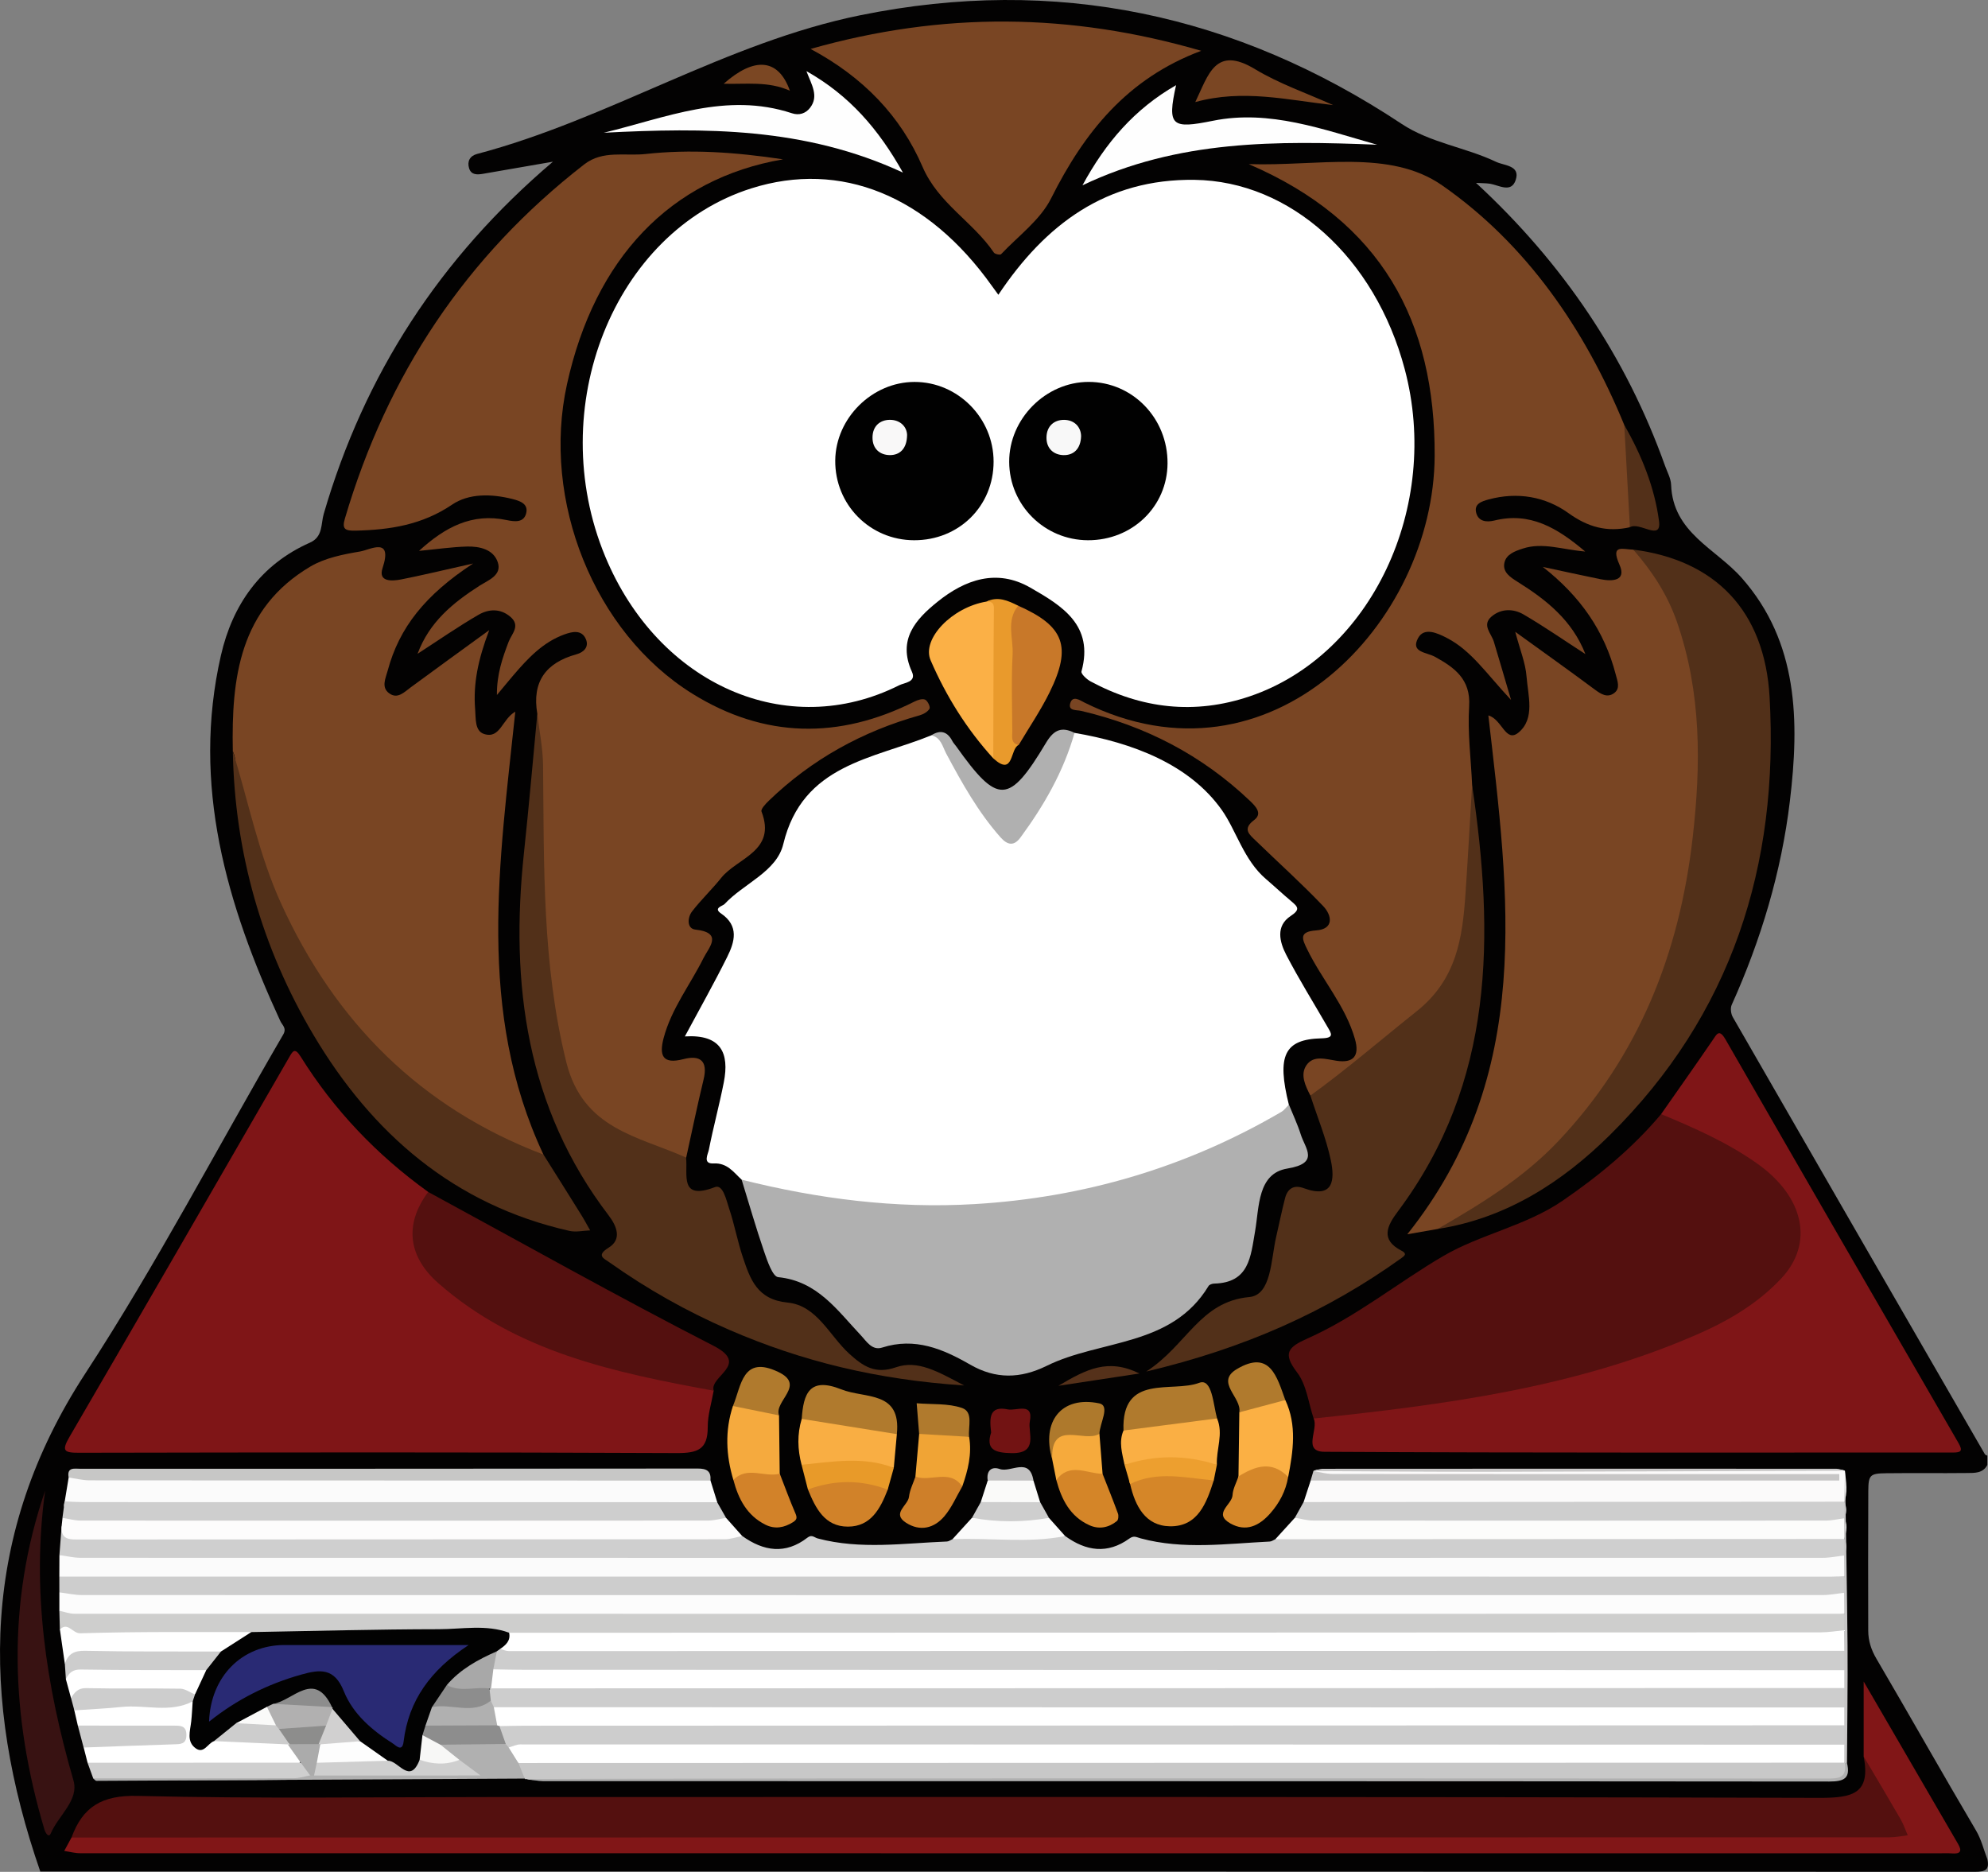 <?xml version="1.0" encoding="utf-8"?>
<!-- Generator: Adobe Illustrator 23.1.0, SVG Export Plug-In . SVG Version: 6.00 Build 0)  -->
<svg version="1.1" id="Layer_1" xmlns="http://www.w3.org/2000/svg" xmlns:xlink="http://www.w3.org/1999/xlink" x="0px" y="0px"
	 viewBox="0 0 638.64 601.29" style="enable-background:new 0 0 638.64 601.29;" xml:space="preserve">
<rect x="0" y="0" width="638.64" height="601.29" fill="#808080" stroke="none"/>
<style type="text/css">
	.st0{fill:#030202;}
	.st1{fill:#FFFFFF;}
	.st2{fill:#794523;}
	.st3{fill:#7F1517;}
	.st4{fill:#54100F;}
	.st5{fill:#B0B0B0;}
	.st6{fill:#523019;}
	.st7{fill:#811617;}
	.st8{fill:#FBFBFB;}
	.st9{fill:#FCFCFC;}
	.st10{fill:#CDCDCD;}
	.st11{fill:#CECECD;}
	.st12{fill:#CFCFCF;}
	.st13{fill:#C8C8C8;}
	.st14{fill:#FBFAFA;}
	.st15{fill:#FDFCFC;}
	.st16{fill:#CECECE;}
	.st17{fill:#FCFCFB;}
	.st18{fill:#381212;}
	.st19{fill:#C7C7C6;}
	.st20{fill:#FEFEFE;}
	.st21{fill:#FBB046;}
	.st22{fill:#C87829;}
	.st23{fill:#F9AE43;}
	.st24{fill:#C7C6C6;}
	.st25{fill:#FAAF44;}
	.st26{fill:#B07A2D;}
	.st27{fill:#FBB044;}
	.st28{fill:#F5AA3E;}
	.st29{fill:#D58628;}
	.st30{fill:#E99A2C;}
	.st31{fill:#7A4623;}
	.st32{fill:#D58729;}
	.st33{fill:#D18229;}
	.st34{fill:#D48528;}
	.st35{fill:#D28229;}
	.st36{fill:#CE7F29;}
	.st37{fill:#F0A435;}
	.st38{fill:#533019;}
	.st39{fill:#E89A29;}
	.st40{fill:#F6AA3C;}
	.st41{fill:#ED9F2F;}
	.st42{fill:#721313;}
	.st43{fill:#AE792C;}
	.st44{fill:#FAFAF9;}
	.st45{fill:#7B4723;}
	.st46{fill:#55311A;}
	.st47{fill:#C3C2C2;}
	.st48{fill:#010101;}
	.st49{fill:#020202;}
	.st50{fill:#ABABAB;}
	.st51{fill:#8D8D8D;}
	.st52{fill:#F7F7F6;}
	.st53{fill:#F8F8F8;}
	.st54{fill:#F9F8F8;}
	.st55{fill:#292A74;}
	.st56{fill:#B1B0B0;}
	.st57{fill:#FDFDFD;}
	.st58{fill:#A8A8A8;}
	.st59{fill:#D1D0D0;}
	.st60{fill:#8D8D8C;}
</style>
<g>
	<path class="st0" d="M12.94,601.19C-6.27,545.72-6.14,492.62,27.38,441.24c22.94-35.17,42.45-72.57,63.6-108.91
		c1.21-2.08-0.31-3.01-0.92-4.32c-17.25-37.4-28.59-75.88-19.09-117.47c3.7-16.2,12.72-29.2,28.6-36.23
		c4.24-1.88,3.48-5.98,4.43-9.23c13.01-44.67,37.17-82.16,73.63-113.14c-8.32,1.44-15.35,2.67-22.39,3.88
		c-1.87,0.32-3.87,0.47-4.55-1.79c-0.66-2.19,0.25-3.96,2.56-4.57c42.37-11.18,79.92-35.78,123.11-44.56
		c62.77-12.77,120.68-0.38,173.89,34.88c9.29,6.16,20.51,7.51,30.37,12.21c2.64,1.26,7.83,1.11,6.31,5.79
		c-1.44,4.44-5.49,1.61-8.5,1.21c-1.06-0.14-2.14-0.13-4.26-0.24c28.02,25.9,48.22,55.88,60.74,90.92c0.71,2,1.85,4,1.93,6.04
		c0.56,15.45,14.32,20.46,22.7,29.95c18.21,20.63,18.54,46.05,15.46,71.66c-2.73,22.78-9.27,44.55-18.69,65.47
		c-0.48,1.06-0.26,2.88,0.35,3.94c26.94,46.83,53.95,93.62,80.98,140.41c0.13,0.23,0.52,0.31,0.79,0.46c0,1,0,1.99,0,2.99
		c-1.44,2.73-4.07,2.56-6.54,2.59c-8.65,0.1-17.29-0.04-25.94,0.07c-5.21,0.06-5.73,0.54-5.76,5.75
		c-0.08,14.95-0.05,29.91-0.02,44.86c0.01,3.26,0.98,6.17,2.62,8.96c10.76,18.35,21.19,36.89,32.01,55.2
		c1.73,2.93,2.44,6.12,3.63,9.18c0.75,3.41-0.58,4.08-3.99,4.08C427.27,601.18,220.11,601.19,12.94,601.19z"/>
	<path class="st1" d="M320.72,94.69c15.1-22.62,34.66-37.31,63.03-36.92c30.74,0.42,57.97,24.94,67.51,60.8
		c11.76,44.18-10.78,91.87-49.72,105.09c-17.74,6.02-34.82,4.02-51.19-4.77c-1.25-0.67-3.14-2.44-2.93-3.2
		c4.09-14.89-6.32-21.12-16.44-26.93c-10.78-6.19-20.96-2.58-29.8,4.54c-6.97,5.61-12.95,12.13-8.22,22.51
		c1.51,3.32-2.44,3.48-4.09,4.31c-35.96,18.08-77.34-0.11-94.46-41.4c-19.75-47.65,2.74-104.23,46.98-118.22
		c28.65-9.05,56.59,2.29,77.28,31.38C319.31,92.77,319.98,93.67,320.72,94.69z"/>
	<path class="st1" d="M238.25,378.95c-2.6-2.41-4.62-5.45-9.03-5.22c-3.59,0.19-1.77-3.01-1.5-4.39c1.42-7.25,3.38-14.41,4.8-21.66
		c1.84-9.37-0.84-15.48-12.51-14.75c4.72-8.79,9.38-17.05,13.6-25.53c2.42-4.86,3.89-9.97-1.98-13.97c-2.6-1.77,0.55-2.39,1.13-3.02
		c6.16-6.64,16.74-10.37,18.87-19.26c6.18-25.69,28.81-27.3,47.53-34.93c3.44-1.07,4.32,1.82,5.38,3.82
		c3.03,5.7,6.08,11.37,9.57,16.8c1.61,2.51,3.28,4.97,5.1,7.32c4.8,6.18,6.61,6.13,10.82-0.4c4.86-7.52,8.7-15.59,12.43-23.71
		c0.76-1.64,1.15-3.47,2.72-4.63c18.58,3.15,36.96,10.07,47.37,24.84c4.58,6.5,7.01,16,14.1,22.08c2.77,2.37,5.43,4.87,8.23,7.21
		c2.11,1.77,2.86,2.64-0.25,4.69c-4.89,3.22-3.57,8.34-1.42,12.5c4.09,7.87,8.81,15.42,13.24,23.11c1.23,2.13,2.36,3.59-1.91,3.69
		c-11.97,0.28-14.42,5.56-10.5,21.3c0.11,3.61-2.9,4.6-5.25,5.9C386.1,373.28,362,382,336.32,385.93
		c-30.5,4.67-60.83,3.77-90.85-3.81C242.87,381.45,240.37,380.67,238.25,378.95z"/>
	<path class="st2" d="M172.61,229.28c-1.77-10.27,2.73-16.39,12.55-19.09c2.34-0.64,4.08-2.31,3.09-4.78
		c-1.35-3.37-4.66-2.43-6.92-1.62c-6.93,2.49-11.83,7.76-16.49,13.22c-1.57,1.84-3.1,3.71-5.21,6.25
		c-0.05-6.68,1.78-11.9,3.78-17.14c0.96-2.51,3.94-5.13,0.51-8.02c-3.26-2.75-7.02-2.46-10.22-0.6c-6.56,3.8-12.79,8.14-19.56,12.52
		c3.76-10.17,11.35-16.38,19.9-21.86c2.77-1.77,7.26-3.34,5.88-7.52c-1.37-4.17-5.86-5.19-9.97-5.07
		c-4.88,0.14-9.75,0.86-15.34,1.39c8.31-7.6,17-12.25,28.14-9.9c2.69,0.57,5.47,0.84,6.26-2.1c0.81-3.04-1.77-4.01-4.45-4.68
		c-6.71-1.67-13.91-1.84-19.32,1.82c-9.61,6.5-19.91,8.1-30.97,8.36c-3.45,0.08-4.47-0.5-3.47-3.89
		c13.57-46.08,38.83-84.25,76.9-113.78c5.97-4.63,13.12-2.59,19.72-3.32c14.31-1.58,28.61-0.62,44.14,1.71
		c-36.25,6.18-60.53,31.88-69.42,72.26c-8.22,37.32,8.69,79.76,40.26,99.38c23.11,14.36,47.12,14.76,71.4,2.53
		c1.02-0.51,2.53-1,3.4-0.6c0.81,0.38,1.73,2.33,1.4,2.91c-0.57,1-1.98,1.79-3.19,2.13c-18.39,5.17-34.62,14.11-48.39,27.39
		c-1.03,0.99-2.68,2.74-2.39,3.5c4.91,12.8-7.77,14.83-12.97,21.35c-2.97,3.72-6.47,7.01-9.36,10.78c-1.49,1.95-1.67,5.5,1.07,5.8
		c9.11,1,4.3,5.79,2.64,9.13c-4.26,8.58-10.32,16.25-12.82,25.71c-1.48,5.6-0.37,8.52,6.34,6.78c5.35-1.39,7.95,0.51,6.5,6.51
		c-2.02,8.34-3.75,16.75-5.6,25.13c-2.05,1.67-4.14,0.75-6.11-0.07c-8.29-3.44-16.29-7.49-24.17-11.77
		c-3.14-1.71-4.69-4.58-5.89-7.75c-5.85-15.49-8.94-31.58-10.35-48.03c-1.76-20.54-0.86-41.12-0.94-61.69
		C172.94,238.14,172.91,233.7,172.61,229.28z"/>
	<path class="st2" d="M420.96,351.93c-1.62-3.13-3.37-6.73-1.25-9.78c2.29-3.28,6.19-1.91,9.69-1.39c5.34,0.8,7.44-1.5,5.88-6.97
		c-3.06-10.75-10.61-19.07-15.37-28.88c-1.5-3.1-2.85-5.63,2.86-6.03c5.89-0.41,5.11-4.86,2.31-7.8
		c-6.95-7.3-14.48-14.04-21.72-21.07c-2.03-1.97-4.32-3.69-0.46-6.6c2.77-2.09,0.46-4.42-1.4-6.19
		c-15.38-14.63-33.55-24.04-54.18-28.86c-1.46-0.34-4.14,0.06-3.55-2.3c0.72-2.89,3.24-1.06,4.52-0.42
		c59.9,29.79,112.34-25.59,112.59-79.2c0.2-43.08-16.98-75.33-59.73-93.72c22.31,0.73,45.27-4.91,62.11,6.81
		c27.02,18.8,45.85,46.11,58.53,76.99c3.36,10.8,3.59,21.77,1.81,32.85c-7.3,1.63-13.41,0.01-19.71-4.52
		c-7.43-5.34-16.37-6.9-25.61-4.43c-2.42,0.65-4.88,1.49-4.02,4.45c0.76,2.62,3.26,2.97,5.8,2.34c11.39-2.8,20.09,2.25,29.18,9.96
		c-7.46-0.63-13.65-3.03-20.01-0.96c-2.6,0.84-5.41,1.85-5.96,4.66c-0.59,2.99,1.98,4.6,4.28,6.05c9.16,5.74,17.48,12.27,21.76,23.2
		c-6.9-4.46-13.23-8.86-19.86-12.73c-3.27-1.91-7.23-1.96-10.3,0.67c-3.2,2.74-0.07,5.39,0.74,8.06c1.6,5.29,3.14,10.6,5.53,18.72
		c-7.94-8.47-12.74-15.82-20.54-19.87c-3.08-1.6-7.39-3.61-9.34,0.03c-2.46,4.58,2.75,4.5,5.45,5.99
		c6.19,3.42,11.53,7.16,10.97,15.9c-0.53,8.38,0.58,16.86,0.96,25.29c1.22,19.41-0.3,38.64-3.68,57.75
		c-0.39,2.22-1.63,3.95-3.14,5.54c-12.01,12.68-24.85,24.41-39.4,34.15C424.99,350.78,423.45,352.63,420.96,351.93z"/>
	<path class="st3" d="M229.27,446.74c-0.68,3.89-1.93,7.79-1.91,11.68c0.03,7.23-3.27,8.38-9.97,8.35c-64-0.3-128-0.22-192-0.1
		c-4.75,0.01-5.71-0.55-3.09-5.06c23.61-40.53,47.05-81.17,70.49-121.79c1.2-2.08,1.86-3.51,3.78-0.43
		c10.74,17.22,24.51,31.64,40.98,43.49c0.73,2-0.53,3.53-1.32,5.11c-2.95,5.87-2.4,11.51,0.85,17.05
		c4.17,7.1,10.57,11.75,17.43,15.91c11.86,7.21,24.8,11.83,37.98,15.85c10.63,3.24,21.38,6.01,32.31,8.06
		C226.42,445.17,228.15,445.26,229.27,446.74z"/>
	<path class="st2" d="M74.79,241.26c-0.47-23.47,2.13-45.81,24.94-59.28c4.67-2.76,10.51-3.91,15.98-4.83
		c3.15-0.53,10.58-4.91,7.18,5.36c-1.48,4.48,3.05,4.19,5.98,3.62c6.28-1.23,12.5-2.74,23.11-5.11
		c-15.42,10.12-23.72,20.59-27.42,34.35c-0.68,2.54-2.17,5.4,0.45,7.33c2.7,1.99,4.85-0.37,7-1.95
		c7.83-5.77,15.72-11.47,25.15-18.33c-3.59,9.43-5.19,17.28-4.52,25.43c0.24,2.91-0.17,6.93,2.85,7.92
		c5.23,1.71,5.8-4.82,10.05-7.15c-5.07,48.31-12.54,96.29,9.04,142.27c-2.1,0.97-3.9-0.2-5.69-0.92
		c-32.77-13.2-56.81-36.1-73.71-66.78C85.99,286.5,79.93,268.64,76.14,250C75.55,247.1,76.08,244.04,74.79,241.26z"/>
	<path class="st2" d="M461.85,394.78c-2.57,0.45-5.14,0.9-9.76,1.71c40.96-51.39,32.65-109.01,26.04-166.67
		c4.46,1.22,5.52,9.02,9.76,5.44c5.3-4.48,2.98-11.82,2.51-17.93c-0.33-4.34-2.1-8.58-3.63-14.37c9.17,6.63,17.41,12.48,25.51,18.51
		c2.04,1.52,4.06,2.79,6.25,1.18c2.07-1.52,1.08-3.84,0.53-5.96c-3.65-14.08-11.43-25.17-23.43-34.58
		c6.18,1.32,12.34,2.69,18.53,3.95c3.8,0.77,8.42,0.56,6.11-4.62c-3.03-6.8,1.13-4.92,4.38-4.88c7.59,4.08,10.97,11.51,13.9,18.81
		c7.69,19.11,9.63,39.08,7.99,59.57c-1.24,15.58-2.99,31.08-7.35,46.1c-10.39,35.75-29.64,65.32-61.32,86.01
		C472.85,390.33,467.51,392.86,461.85,394.78z"/>
	<path class="st4" d="M422.01,455.67c-1.68-4.99-2.27-10.81-5.3-14.77c-4.78-6.25-2.9-8.17,3.32-10.94
		c15.64-6.95,28.97-17.9,43.57-26.46c11.96-7.02,26.59-9.69,38.45-17.84c11.64-7.99,22.46-16.92,31.59-27.78
		c1.5-0.23,2.97-0.17,4.41,0.37c12.98,4.92,25.27,10.99,34.94,21.32c9.4,10.05,9.31,22.38-0.07,32.53
		c-7.48,8.1-16.81,13.42-26.72,17.83c-28.32,12.62-58.38,18.67-88.84,23.15c-10.01,1.47-20.06,2.64-30.16,3.42
		C425.39,456.65,423.57,457.08,422.01,455.67z"/>
	<path class="st5" d="M238.25,378.95c24.57,6.17,49.48,9.35,74.84,7.84c35.17-2.09,68.09-11.81,98.54-29.62
		c0.94-0.55,1.63-1.55,2.43-2.34c1.28,3.18,2.77,6.31,3.8,9.57c1.45,4.6,6.19,9.25-4.33,10.98c-9.58,1.57-8.99,12.39-10.33,20.09
		c-1.44,8.26-1.86,16.59-13.18,16.86c-0.61,0.01-1.5,0.32-1.78,0.78c-11.89,19.64-34.68,17.1-52,25.64
		c-8.45,4.16-16.4,4.31-24.57-0.39c-8.76-5.05-17.78-8.85-28.28-5.48c-3.28,1.05-5.06-2.06-6.87-3.97
		c-7.57-8.01-13.92-17.39-26.53-18.65c-1.79-0.18-3.48-5.19-4.52-8.21C242.85,394.42,240.63,386.66,238.25,378.95z"/>
	<path class="st4" d="M22.97,590.27c3.63-9.92,9.81-13.65,21.2-13.37c38.71,0.94,77.47,0.36,116.2,0.36
		c141.42,0,282.84-0.13,424.26,0.26c10.6,0.03,16.38-1.4,14.07-13.29c2.34,0.11,3.44,1.88,4.46,3.56
		c3.37,5.54,6.66,11.12,9.71,16.84c2.51,4.71,1.31,6.75-3.94,7.33c-2.15,0.24-4.32,0.15-6.48,0.15
		c-189.66,0-379.32,0.01-568.98-0.04C29.92,592.07,26.09,593.03,22.97,590.27z"/>
	<path class="st3" d="M422.01,455.67c42.01-4.44,83.81-9.84,123.04-26.94c10.11-4.4,19.47-9.87,27.14-18.02
		c10.62-11.28,7.45-26.23-7.74-36.97c-9.55-6.76-20.12-11.4-30.82-15.85c5.49-7.85,11.02-15.67,16.43-23.58
		c1.47-2.16,2.2-3.99,4.32-0.3c24.84,43.23,49.79,86.39,74.78,129.53c1.56,2.68,0.65,3.06-1.82,3.06
		c-67.28-0.02-134.55,0.14-201.83-0.24C418.26,466.33,423.68,459.15,422.01,455.67z"/>
	<path class="st2" d="M385.89,16.32c-23.84,8.9-37.62,26.24-48.23,47.41c-3.47,6.93-10.54,12.07-16.07,17.93
		c-0.29,0.31-1.96-0.01-2.3-0.51c-6.71-9.92-17.84-15.76-22.93-27.58c-6.99-16.23-19.04-28.8-35.96-37.85
		C302.94,3.65,344.03,4.15,385.89,16.32z"/>
	<path class="st6" d="M420.96,351.93c11.79-8.52,22.79-18.05,34.14-27.08c12.91-10.27,14.74-23.67,15.71-38.07
		c0.78-11.53,1.41-23.07,2.1-34.6c7.16,48.3,7.28,95.39-23.88,137.01c-3.45,4.61-5.65,9.02,1.17,12.56
		c1.82,0.94,1.18,1.54,0.03,2.37c-23.96,17.21-50.35,28.97-82.01,36.46c13.05-8.39,17.22-22.48,33.12-23.93
		c7.13-0.65,6.94-12.07,8.6-19.22c0.97-4.17,1.81-8.37,2.88-12.52c0.8-3.09,2.8-4.41,5.99-3.24c9.64,3.56,10.03-2.74,8.71-8.98
		C426.03,365.64,423.2,358.85,420.96,351.93z"/>
	<path class="st6" d="M461.85,394.78c13.87-8.02,27.5-16.33,38.65-28.1c25.95-27.39,38.99-60.39,43.25-97.46
		c2.71-23.55,2.86-46.74-5.05-69.49c-3.05-8.77-7.99-16.28-14.02-23.18c26.44,3.38,42.23,19.73,43.8,47.37
		c3.06,54.1-12.25,102.06-51.31,140.69C501.9,379.7,483.89,391.35,461.85,394.78z"/>
	<path class="st6" d="M172.61,229.28c0.64,5.53,1.79,11.05,1.85,16.58c0.33,31.91-0.36,63.67,7.44,95.25
		c5.36,21.68,23.08,23.83,38.5,30.73c0.6,5.52-2.26,13.92,9.29,9.49c2.57-0.98,3.62,4.15,4.51,6.79c1.74,5.16,2.7,10.59,4.44,15.75
		c2.38,7.06,4.57,13.6,14.38,14.56c9.43,0.92,13.43,10.64,19.82,16.45c4.44,4.03,8.33,6.64,14.96,4.34
		c6.98-2.42,13.35,1.3,21.91,5.83c-28-1.85-52.17-7.78-75.41-17.85c-13.6-5.89-26.42-13.11-38.49-21.67
		c-1.77-1.26-4.43-2.18-0.27-4.75c4.32-2.68,2.61-6.91-0.02-10.36c-26.47-34.69-31.66-74.33-27.22-116.27
		C169.9,259.21,171.19,244.24,172.61,229.28z"/>
	<path class="st7" d="M22.97,590.27c194.71-0.01,389.43-0.03,584.14-0.07c1.92,0,3.84-0.43,5.75-0.65
		c-0.77-1.74-1.38-3.58-2.33-5.22c-3.89-6.73-7.88-13.41-11.83-20.1c0-7.55,0-15.09,0-24.08c10.57,18.2,20.43,35.19,30.32,52.17
		c1.4,2.4,0.69,3.26-1.96,3.05c-1.49-0.12-2.99-0.03-4.49-0.03c-198.94,0-397.87,0-596.81-0.03c-1.71,0-3.42-0.48-5.13-0.73
		C21.41,593.15,22.19,591.71,22.97,590.27z"/>
	<path class="st8" d="M19.06,506.45c0.01-2.3,0.02-4.6,0.03-6.89c1.97-1.21,4.17-0.97,6.31-0.97c71.62,0.01,143.25-0.15,214.87,0.1
		c18.4,0.07,36.82-0.61,55.22,0.3c4.15,0.21,8.28-0.45,12.44-0.44c30.54,0.06,61.08,0.6,91.6,0.33
		c62.15-0.56,124.29-0.01,186.43-0.31c2.14-0.01,4.33-0.37,6.39,0.62c1.13,2.55,1.01,5.1,0.06,7.67c-1.5,1.27-3.34,1.37-5.17,1.46
		c-1.83,0.1-3.65,0.06-5.48,0.06c-183.91,0-367.82,0.01-551.73-0.04C26.33,508.34,22.32,509.34,19.06,506.45z"/>
	<path class="st9" d="M19.07,517.42c0-1.97,0-3.94,0-5.91c2.3-1.36,4.85-0.95,7.31-0.95c184.86,0,369.73-0.02,554.59,0.03
		c3.79,0,7.64-0.75,11.38,0.57c1.14,2.54,1.01,5.1,0.07,7.66c-1.97,1.6-4.35,1.47-6.66,1.5c-5.32,0.08-10.63,0.03-15.95,0.03
		c-178.95,0-357.89,0-536.84,0c-2.82,0-5.65,0.09-8.47-0.12C22.31,520.06,20.15,519.77,19.07,517.42z"/>
	<path class="st10" d="M592.4,511.66c-2.29,0.25-4.58,0.72-6.88,0.72c-186.38,0.03-372.76,0.04-559.13,0
		c-2.44,0-4.88-0.57-7.32-0.87c0-1.69-0.01-3.37-0.01-5.06c189.8,0,379.61,0.01,569.41,0.01c1.33,0,2.66-0.09,3.98-0.13
		C593.31,508.11,593.39,509.89,592.4,511.66z"/>
	<path class="st11" d="M19.07,517.42c1.59,0.33,3.19,0.96,4.78,0.96c189.04,0.04,378.07,0.03,567.11,0.01c0.5,0,0.99-0.07,1.49-0.11
		c0.93,1.88,0.8,3.77,0.05,5.66c-1.29,1.87-3.3,2.09-5.3,2.26c-2.32,0.19-4.65,0.12-6.98,0.12c-134.8,0-269.59,0-404.39,0.01
		c-4.16,0-8.31-0.05-12.42-0.68c-16.76-0.86-33.55-0.26-50.33-0.35c-10.46-0.06-20.94-0.34-31.38,0.29
		c-17.72,1.07-35.47,0.37-53.21,0.56c-3.36,0.03-6.68-0.08-9.26-2.71C19.18,521.43,19.13,519.43,19.07,517.42z"/>
	<path class="st12" d="M592.39,499.69c-2.29,0.25-4.58,0.73-6.87,0.73c-186.54,0.03-373.08,0.03-559.61-0.01
		c-2.27,0-4.55-0.57-6.82-0.87c0.23-3.09,0.46-6.17,0.7-9.26c3.42,2.7,7.47,2.32,11.43,2.32c66.11,0.01,132.22,0.01,198.34-0.01
		c3,0,5.97,0.08,8.89,0.82c6.87,4.91,13.87,6.01,20.95,0.52c1.44-1.11,2.15-0.03,3.35,0.28c13.72,3.63,27.61,1.51,41.45,0.97
		c0.6-0.02,1.19-0.49,1.79-0.75c2.54-1.34,5.23-1.9,8.1-1.78c9.36,0.39,18.77-0.85,28.1,0.77c6.68,4.86,13.58,5.88,20.58,0.83
		c1.51-1.09,2.23-0.47,3.72-0.07c13.69,3.68,27.59,1.68,41.44,1.01c0.6-0.03,1.19-0.5,1.78-0.76c2.87-1.53,5.95-1.86,9.15-1.85
		c55.1,0.02,110.19,0.01,165.29,0.04c2.79,0,5.69-0.37,8.18,1.42C593.43,495.92,593.38,497.8,592.39,499.69z"/>
	<path class="st4" d="M229.27,446.74c-31.75-5.81-63.32-12.39-88.51-34.59c-9.32-8.21-11.22-18.52-3.2-29.26
		c30.51,16.56,60.78,33.59,91.66,49.42C241.08,438.38,227.82,442.03,229.27,446.74z"/>
	<path class="st6" d="M74.79,241.26c5.05,16.39,8.36,33.31,15.54,49.04c17.38,38.06,44.8,65.59,84.25,80.58
		c4.04,6.43,8.09,12.85,12.1,19.3c1.03,1.65,1.94,3.37,2.91,5.06c-2.23,0.08-4.56,0.63-6.66,0.16
		c-37.08-8.37-63.44-31.28-82.27-63.03C84.13,304.48,75.39,273.91,74.79,241.26z"/>
	<path class="st13" d="M169.14,571.47l-0.32,0.08l-0.26-0.21c-1.54-1.93-4.35-3.73-0.63-6.2c2.56-0.96,5.25-0.74,7.89-0.75
		c135.86-0.01,271.71-0.02,407.57,0c2.8,0,5.67-0.3,8.34,0.96c0.58,0.37,0.99,0.87,1.24,1.51c0.78,3.95-0.82,4.99-4.78,4.99
		c-138.36-0.1-276.72-0.08-415.09-0.09C171.77,571.77,170.43,571.92,169.14,571.47z"/>
	<path class="st8" d="M20.79,482.31c0.42-2.56,0.85-5.12,1.27-7.69c1.97-1.22,4.17-0.95,6.31-0.95
		c63.63,0.01,127.26-0.02,190.89,0.03c3.09,0,6.39-0.6,8.99,1.91c0.72,2.31,1.44,4.62,2.16,6.94c-2.59,2.54-5.91,1.86-8.98,1.86
		c-33.23,0.06-66.45-0.03-99.68,0.05c-32.72,0.08-65.45-0.35-98.17,0.24C21.94,484.73,19.87,485.24,20.79,482.31z"/>
	<path class="st14" d="M418.79,482.5c0.75-2.3,1.5-4.61,2.26-6.91c2.04-1.64,4.47-0.99,6.73-0.99c50.47-0.04,100.94-0.03,151.4-0.03
		c-50.32,0-100.63,0.02-150.95-0.08c-2.12,0-5.08,1.51-6.29-1.93l0,0c1.22-0.76,2.59-0.46,3.89-0.46
		c54.47-0.01,108.94-0.01,163.4-0.01c1.15,0,2.33-0.16,3.44,0.35l0.01,0.01c0.36,3.53,0.98,7.07-0.33,10.55
		c-2,1.55-4.38,1.43-6.68,1.43c-53.31,0.04-106.61,0.05-159.92-0.01C423.3,484.41,420.7,484.63,418.79,482.5z"/>
	<path class="st15" d="M238.44,493.42c-1.88,0.36-3.76,1.03-5.64,1.03c-69.04,0.05-138.09,0.03-207.13,0.08
		c-3.16,0-6.13,0.25-5.88-4.23c0.1-0.9,0.19-1.81,0.29-2.71c1.97-1.21,4.17-0.95,6.32-0.95c66.67,0.01,133.33,0,200-0.01
		c2.34,0,4.65,0.07,6.86,0.97C234.98,489.53,236.71,491.48,238.44,493.42z"/>
	<path class="st16" d="M233.25,487.59c-1.94,0.3-3.88,0.86-5.82,0.86c-67.19,0.05-134.37,0.05-201.56,0c-1.94,0-3.87-0.57-5.81-0.87
		c0.24-1.76,0.48-3.51,0.71-5.27c2.01,0.07,4.02,0.21,6.03,0.22c67.86,0.01,135.72,0.02,203.58,0.02
		C231.35,484.23,232.3,485.91,233.25,487.59z"/>
	<path class="st17" d="M592.44,494.36c-60.91,0.03-121.83,0.05-182.74,0.08c2.09-2.3,4.19-4.6,6.28-6.89
		c2.54-0.98,5.19-0.92,7.86-0.92c54.45,0,108.89,0.07,163.34-0.03c1.66,0,3.33-0.15,4.92,0.49
		C593.72,489.44,593.22,491.89,592.44,494.36z"/>
	<path class="st16" d="M592.4,487.73c-1.95,0.25-3.91,0.72-5.86,0.72c-54.92,0.04-109.83,0.04-164.75-0.01
		c-1.94,0-3.87-0.59-5.81-0.9c0.93-1.68,1.87-3.36,2.8-5.04c57.89-0.04,115.78-0.07,173.66-0.11
		C593.31,484.18,593.39,485.96,592.4,487.73z"/>
	<path class="st18" d="M14.5,478.86c-4.38,31.83,0.25,62.57,9.1,93.06c1.84,6.33-4.8,11.24-7.24,16.93c-0.8,1.86-1.85-0.35-2.1-1.19
		C3.44,551.33,2.1,515.03,14.5,478.86z"/>
	<path class="st19" d="M228.24,475.61c-66.46-0.02-132.93-0.02-199.39-0.08c-2.27,0-4.53-0.59-6.8-0.9
		c-0.62-3.43,1.86-2.82,3.76-2.82c66.1-0.01,132.2,0.01,198.3-0.07C227.09,471.73,228.48,472.59,228.24,475.61z"/>
	<path class="st20" d="M290.06,55.44c-31.59-14.67-63.72-14.44-96.09-12.8c19.89-4.8,39.34-13.21,60.43-6.26
		c2.33,0.77,4.4,0.07,5.8-1.71c2.95-3.78,0.53-7.41-1.14-11.82C272.82,30.61,282.18,41.39,290.06,55.44z"/>
	<path class="st20" d="M377.81,27.36c-2.96,13.25-1.35,14.1,11.88,11.43c18.22-3.67,35.39,2.83,52.72,7.7
		c-32.06-1.28-63.94-1.63-94.67,13.04C355.18,45.8,364.48,35,377.81,27.36z"/>
	<path class="st21" d="M319.09,243.61c-8.52-9.35-15.13-19.94-20.13-31.5c-2.97-6.86,6.91-17.06,17.92-18.86
		c2.84-1,4.13,0.22,4.12,3.01c-0.05,14.28,0.3,28.55-0.21,42.83C320.72,240.73,320.53,242.43,319.09,243.61z"/>
	<path class="st1" d="M25,554.31c-0.38-1.64-0.75-3.27-1.13-4.91c0.58-3.34,3.41-2.62,5.45-2.7c7.23-0.27,14.47-0.14,21.71-0.09
		c3.48,0.02,6.88-0.25,10.14-1.43c2.75,1.5,2.07,4.14,1.9,6.47c-0.59,8.1-0.64,8.09,6.88,6.78c7.49,0.66,15.04-0.67,22.48,0.95
		c2.45,2.1,6.41,3.58,3.19,7.94c-1.87,0.85-3.87,0.82-5.86,0.83c-18.04,0.04-36.07,0.02-54.11,0.01c-2.67,0-5.32-0.07-7.52-1.91
		c-0.42-1.63-0.83-3.26-1.25-4.89c0.6-3.36,3.45-2.59,5.5-2.69c6.12-0.29,12.25-0.05,18.38-0.14c1.88-0.03,3.89,0.32,5.97-1.17
		c-1.78-1.52-3.63-1.21-5.32-1.23c-6.62-0.09-13.25,0.01-19.88-0.06C29.22,556.04,26.84,556.15,25,554.31z"/>
	<path class="st5" d="M345.19,235.41c-3.5,12.38-9.8,23.32-17.35,33.6c-2.1,2.86-4.17,2.51-6.43-0.04
		c-7.18-8.1-12.39-17.45-17.45-26.92c-1.18-2.21-1.65-5.18-4.8-5.84c2.99-1.9,5.23-1.2,6.82,1.91c0.3,0.58,0.79,1.05,1.17,1.59
		c13.42,18.87,16.96,18.82,28.95-1.21C338.62,234.33,341.12,233.4,345.19,235.41z"/>
	<path class="st22" d="M327.09,194.57c14.79,6.54,17.32,13.12,10.1,27.81c-2.88,5.85-6.59,11.29-9.93,16.92
		c-4.04,0.63-3.6-2.59-3.77-4.77c-0.42-5.62-0.15-11.27-0.16-16.91c-0.01-5.64-0.15-11.28,0.09-16.91
		C323.53,198.11,323.48,195.19,327.09,194.57z"/>
	<path class="st5" d="M169.14,571.47c34.08-0.07,68.15-0.18,102.23-0.19c105.07-0.03,210.13-0.02,315.2,0.04
		c3.63,0,6.82,0.14,6.07-4.93l0.29-0.39l0.4,0.28c1.2,4.92-0.84,6-5.66,6c-137.75-0.13-275.5-0.1-413.25-0.13
		C172.67,572.13,170.91,571.7,169.14,571.47z"/>
	<path class="st23" d="M288.11,460.69c-0.33,3.61-0.65,7.21-0.98,10.82c-9.86-0.71-19.8,0.72-29.63-0.98
		c-1.29-4.92-1.44-9.83,0.05-14.74c1.71-1.1,3.52-0.57,5.28-0.27c6.35,1.08,12.72,1.92,19.13,2.51
		C284.31,458.25,286.57,458.64,288.11,460.69z"/>
	<path class="st1" d="M19.24,523.44c2.61-2.58,4,1.31,6.61,1.22c18.28-0.57,36.59-0.36,54.88-0.4c-2.64,4.29-6.67,6.47-11.45,7.54
		c-10.9,0.79-21.79,0.19-32.68,0.37c-5.36,0.09-10.83-0.61-15.78,2.26C20.3,530.77,19.77,527.11,19.24,523.44z"/>
	<path class="st12" d="M28.13,566.25c22.83-0.01,45.65-0.02,68.48-0.03c2.55,0.99,4.88,2.08,2.63,5.41
		c-22.47,0.35-44.95,0.06-67.42,0.15c-0.68,0-1.31-0.12-1.87-0.5C29.34,569.59,28.73,567.92,28.13,566.25z"/>
	<path class="st24" d="M421.93,472.56c2.06,0.32,4.12,0.92,6.18,0.92c52.37,0.05,104.73,0.04,157.1,0.04c1.89,0,3.77,0,5.66,0
		c0,0.69,0,1.38-0.01,2.07c-56.61,0-113.22,0-169.82,0C421.34,474.58,421.64,473.57,421.93,472.56z"/>
	<path class="st25" d="M390.98,455.64c2.11,4.98-0.3,9.93-0.06,14.9c-9.89-0.35-19.78-0.35-29.67-0.01
		c-0.74-3.65-1.93-7.29-0.33-11.01c2.01-1.72,4.55-1.75,6.96-2.1c5.68-0.81,11.34-1.79,17.02-2.67
		C387,454.43,389.15,453.98,390.98,455.64z"/>
	<path class="st26" d="M390.98,455.64c-10.02,1.3-20.04,2.59-30.06,3.89c-0.69-18.46,15.59-12.01,24.34-15.33
		C389.42,442.62,389.74,451.23,390.98,455.64z"/>
	<path class="st26" d="M288.11,460.69c-10.19-1.64-20.37-3.27-30.56-4.9c0.55-8.1,2.46-13.58,12.73-9.48
		C277.92,449.36,289.57,446.63,288.11,460.69z"/>
	<path class="st27" d="M397.86,474.27c0.09-6.86,0.18-13.73,0.27-20.59c4.51-2.87,9.42-4.22,14.78-3.94
		c3.77,8.1,2.52,16.4,0.92,24.7c-5.05-1.13-10.1-2.8-14.86,1.03C398.25,476.04,397.43,475.44,397.86,474.27z"/>
	<path class="st28" d="M250.26,454.66c0.07,6.24,0.15,12.49,0.22,18.73c0.37,2.11-1.25,1.39-2.16,1.42
		c-4.25,0.12-8.5,0.06-12.73,0.59c-2.37-7.9-2.75-15.82-0.14-23.75C240.94,449.96,245.75,451.55,250.26,454.66z"/>
	<path class="st29" d="M389.92,475.54c-2.32,7.24-5.06,14.91-14.12,14.75c-7.85-0.14-11.15-6.53-12.75-13.58
		c-1.03-2.28,0.6-3.24,2.22-3.43c7.36-0.86,14.75-1.02,22.12,0.08C388.61,473.53,389.34,474.5,389.92,475.54z"/>
	<path class="st5" d="M29.95,571.27c21.51,0,43.03,0.01,64.54-0.06c1.72-0.01,3.43-0.59,5.15-0.91c0.39-0.37,0.85-0.59,1.38-0.65
		c16.06-0.06,32.13,0.19,48.55-0.05c-0.4-1.56-1.8-1.94-2.54-2.86c-1.31-0.97-2.78-1.75-3.89-2.89c-1.16-1.19-2.87-2.49-0.81-4.37
		c6.29-1.6,12.64-0.96,18.97-0.44c0.82,0.2,1.56,0.56,2.2,1.11c1.54,1.79,2.87,3.7,3.05,6.17c0.67,1.67,1.34,3.34,2.01,5.01
		c-45.85,0.26-91.7,0.51-137.55,0.73C30.65,572.08,30.3,571.55,29.95,571.27z"/>
	<path class="st30" d="M327.09,194.57c-3.94,4.81-1.52,10.44-1.79,15.66c-0.44,8.23-0.14,16.49-0.1,24.74
		c0.01,1.71-0.57,3.82,2.06,4.33c-2.87,1.17-1.48,10.39-8.17,4.31c0.04-15.59,0.04-31.19,0.18-46.78c0.02-1.98,0.39-3.69-2.39-3.57
		C320.57,191.42,323.84,192.96,327.09,194.57z"/>
	<path class="st31" d="M428.27,33.76c-14.7-1.64-29-5.2-44.29-0.97c4.18-8.6,6.34-18.36,19.22-10.56
		C411.02,26.95,419.88,29.97,428.27,33.76z"/>
	<path class="st10" d="M20.83,534.44c1.05-3.15,2.97-4.23,6.51-4.15c14.55,0.31,29.1,0.19,43.66,0.22c-0.35,4-2.7,6.23-6.43,7.26
		c-9.89,0.82-19.8,0.21-29.7,0.37c-4.6,0.07-9.23-0.18-13.7,1.26C21.05,537.75,20.94,536.09,20.83,534.44z"/>
	<path class="st32" d="M397.86,474.27c5.36-3.34,10.7-5.18,15.96,0.17c-0.76,4.51-2.82,8.41-5.83,11.79
		c-3.51,3.93-7.74,5.98-12.76,3.13c-5.63-3.2,0.56-6.01,0.72-9.06C396.05,478.27,397.19,476.28,397.86,474.27z"/>
	<path class="st33" d="M285.18,478.51c-2.35,6.05-5.37,11.9-12.81,11.89c-7.45-0.01-10.39-5.95-12.82-11.93
		c0.41-2.67,2.35-3.41,4.65-3.53c5.45-0.27,10.91-0.3,16.36,0.02C282.82,475.09,284.82,475.8,285.18,478.51z"/>
	<path class="st1" d="M21.16,539.4c0.99-1.97,2.13-3.15,4.8-3.1c13.43,0.23,26.87,0.16,40.3,0.2c0.31,3.66-0.53,6.71-4.36,8.16
		c-13.05-0.61-26.11-1.6-39.1,0.77C22.26,543.41,21.71,541.4,21.16,539.4z"/>
	<path class="st34" d="M354.2,473.44c1.67,4.25,3.38,8.49,4.95,12.78c0.25,0.69,0.13,2-0.34,2.38c-2.61,2.13-5.72,2.74-8.79,1.37
		c-6.24-2.79-9.01-8.3-10.68-14.54c0.04-2.76,1.4-4.3,4.21-4.33C347.27,471.06,351.21,470.09,354.2,473.44z"/>
	<path class="st35" d="M235.6,475.4c4.43-4.58,10.01-0.69,14.89-2.01c1.66,4.26,3.23,8.57,5.04,12.77c0.59,1.36,0.47,2.02-0.75,2.79
		c-2.86,1.81-5.86,2.35-8.91,0.82C239.96,486.81,237.2,481.49,235.6,475.4z"/>
	<path class="st36" d="M309.13,477.49c-1.88,3.21-3.36,6.74-5.72,9.54c-3.31,3.93-7.86,5.03-12.38,2.1
		c-4.66-3.02,0.67-5.52,0.98-8.32c0.25-2.21,1.35-4.32,2.07-6.47c3.2-1.7,6.64-1.38,10.06-1.22
		C306.96,473.24,308.66,474.66,309.13,477.49z"/>
	<path class="st10" d="M22.81,545.42c1.18-1.77,2.22-3.21,4.92-3.14c10.07,0.23,20.15,0.01,30.22,0.18c1.58,0.03,3.13,1.22,4.7,1.87
		c0.89,1.11,0.75,1.88-0.73,2.2c-7.38,3.84-15.28,1-22.91,1.8c-5.03,0.53-10.09,0.73-15.13,1.09
		C23.52,548.07,23.16,546.75,22.81,545.42z"/>
	<path class="st37" d="M309.13,477.49c-4.03-5.77-10.2-1.34-15.06-3.16c0.4-4.57,0.8-9.15,1.21-13.72
		c5.43-1.12,10.84-1.74,16.05,0.94C312.27,467.09,310.95,472.33,309.13,477.49z"/>
	<path class="st26" d="M412.9,449.74c-4.93,1.31-9.85,2.62-14.78,3.94c0.9-4.76-7.88-9.66-0.8-13.88
		C408.04,433.42,410.24,442.41,412.9,449.74z"/>
	<path class="st38" d="M523.6,169.37c-0.6-10.95-1.21-21.9-1.81-32.85c5.56,9.65,9.79,20.17,11.17,30.92
		C533.8,174.02,526.65,167.48,523.6,169.37z"/>
	<path class="st10" d="M25,554.31c10.29,0.01,20.58,0.03,30.87,0.02c2.11,0,4-0.03,4.01,2.97c0.02,2.98-1.83,2.97-3.96,3.03
		c-9.69,0.3-19.37,0.68-29.06,1.03C26.25,559.01,25.63,556.66,25,554.31z"/>
	<path class="st39" d="M285.18,478.51c-8.54-3.23-17.08-3.18-25.64-0.04c-0.68-2.65-1.36-5.29-2.04-7.94
		c9.92-0.96,19.87-2.8,29.63,0.98C286.48,473.85,285.83,476.18,285.18,478.51z"/>
	<path class="st26" d="M250.26,454.66c-4.93-1-9.87-2.01-14.8-3.01c2.72-6.51,3.02-16.45,14.56-10.94
		C258.99,444.99,248.59,450.02,250.26,454.66z"/>
	<path class="st8" d="M342.18,493.43c-12.01,2.37-24.14,0.47-36.2,1.01c2.09-2.3,4.18-4.59,6.27-6.89
		c8.24-1.18,16.48-1.25,24.72,0.04C338.71,489.54,340.45,491.49,342.18,493.43z"/>
	<path class="st40" d="M354.2,473.44c-5.05-0.07-10.59-3.76-14.86,1.99c-0.44-2.23-0.88-4.47-1.33-6.7
		c-0.24-2.7-1.79-6.47,1.03-7.68c4.37-1.88,9.35-3.36,14.15-0.47C353.53,464.87,353.86,469.15,354.2,473.44z"/>
	<path class="st41" d="M389.92,475.54c-9.01-0.78-18.08-3.13-26.87,1.17c-0.6-2.06-1.2-4.11-1.8-6.17
		c9.89-3.22,19.78-3.22,29.67,0.01C390.59,472.2,390.25,473.87,389.92,475.54z"/>
	<path class="st42" d="M318.4,460.16c-0.57-4.73-0.59-8.65,5.35-7.42c2.75,0.57,8.32-2.44,7.08,3.87
		c-0.7,3.56,2.95,10.32-5.82,10.18C319.43,466.71,316.65,465.55,318.4,460.16z"/>
	<path class="st24" d="M592.67,472.44c-37.83,0.12-75.66,0.29-113.49,0.34c-19.08,0.03-38.16-0.14-57.24-0.23
		c1.04-0.25,2.08-0.73,3.13-0.73c54.95-0.04,109.91-0.04,164.86-0.01C590.84,471.82,591.75,472.22,592.67,472.44z"/>
	<path class="st43" d="M353.19,460.58c-4.88,3.06-15.63-4.82-15.18,8.15c-3.56-12.08,2.95-20.45,15.1-17.93
		C356.79,451.57,353.25,457.18,353.19,460.58z"/>
	<path class="st26" d="M311.32,461.55c-5.35-0.31-10.7-0.63-16.05-0.94c-0.26-3.28-0.53-6.56-0.79-9.84
		c4.88,0.42,10.07-0.03,14.56,1.51C312.78,453.57,310.97,458.28,311.32,461.55z"/>
	<path class="st16" d="M336.98,487.59c-8.24,1.43-16.49,1.49-24.72-0.04c0.94-1.68,1.88-3.37,2.82-5.05
		c6.36-2.77,12.72-2.9,19.07,0.04C335.09,484.23,336.03,485.91,336.98,487.59z"/>
	<path class="st44" d="M334.14,482.55c-6.36-0.01-12.71-0.03-19.07-0.04c0.74-2.3,1.48-4.61,2.23-6.91c4.9-2.74,9.8-2.78,14.7,0.02
		C332.71,477.92,333.43,480.24,334.14,482.55z"/>
	<path class="st45" d="M253.75,29.14c-7.06-3.15-14.17-2.02-21.26-2.24C242.37,18.15,250.07,18.76,253.75,29.14z"/>
	<path class="st24" d="M593.34,566.27c-0.24,0-0.47,0.04-0.7,0.11c0,0-0.18-0.16-0.18-0.16c-1.57-1.67-1.55-3.72-1.41-5.8
		c-0.2-2.01-0.23-4.02,0-6.04c-0.2-2-0.22-3.99,0-5.99c-0.2-1.99-0.22-3.99,0-5.98c-0.2-2-0.22-3.99,0-5.99
		c-0.21-2.01-0.22-4.02,0-6.03c-0.29-2.39-0.05-4.67,1.35-6.72c0.02-1.8,0.04-3.6,0.06-5.4c-0.02-2.21-0.03-4.42-0.05-6.62
		c0.02-1.78,0.03-3.56,0.05-5.34c-0.02-2.21-0.04-4.42-0.06-6.63c0.02-1.78,0.03-3.55,0.05-5.33c-0.01-2.21-0.03-4.42-0.04-6.63
		c0.02-1.78,0.03-3.56,0.05-5.34c0.08-3.32,0.15-6.63,0.23-9.95c0.29,18.73,0.67,37.45,0.83,56.18
		C593.61,541.17,593.41,553.72,593.34,566.27z"/>
	<path class="st46" d="M366.05,441.21c-9.09,1.38-16.42,2.49-26.04,3.95C349.01,439.81,355.96,436.23,366.05,441.21z"/>
	<path class="st47" d="M332,475.61c-4.9-0.01-9.8-0.01-14.7-0.02c-0.48-3.08,1.17-4.64,3.85-3.7
		C324.75,473.17,330.7,467.84,332,475.61z"/>
	<path class="st48" d="M349.49,173.54c-13.96-0.05-25.24-11.27-25.29-25.17c-0.06-13.82,11.72-25.68,25.52-25.69
		c14.12,0,25.44,11.68,25.35,26.17C374.99,162.73,363.74,173.59,349.49,173.54z"/>
	<path class="st48" d="M293.63,173.54c-14.19-0.04-25.45-11.46-25.31-25.64c0.14-13.59,11.85-25.19,25.45-25.21
		c13.91-0.03,25.44,11.59,25.42,25.63C319.18,162.59,308.04,173.59,293.63,173.54z"/>
	<path class="st1" d="M592.39,523.69c0.03,2.2,0.06,4.39,0.08,6.59c-1.49,1.59-3.45,1.87-5.47,1.97c-1.99,0.09-3.99,0.07-5.98,0.07
		c-136.36,0-272.71,0.01-409.07-0.02c-3.46,0-6.99,0.49-10.32-0.96c-3.05-3.29,0.18-4.86,1.91-6.85
		c140.49-0.03,280.98-0.06,421.46-0.13C587.47,524.35,589.93,523.92,592.39,523.69z"/>
	<path class="st49" d="M163.55,524.48c0.55,2.56-1.04,3.95-2.87,5.21c-0.36,0.58-0.61,1.24-1.11,1.73
		c-5.05,3.4-10.84,5.74-14.92,10.52c-1.72,2.3-3.67,4.44-4.86,7.11c-0.94,1.79-1.67,3.64-2.04,5.64c-0.23,1.14-0.56,2.26-0.73,3.42
		c-0.38,2.41-0.88,4.8-0.98,7.26c-1.59,4.41-3.2,5.28-7.24,3.89c-1.57-0.54-2.99-1.37-4.32-2.33c-3.3-1.97-6.64-3.9-9.37-6.68
		c-3.31-3.22-6.35-6.7-9.1-10.43c-0.28-0.37-0.51-0.77-0.72-1.18c-1.55-3.71-4.14-4.72-8-3.51c-3.01,0.94-5.99,1.9-8.9,3.07
		c-0.81,0.37-1.64,0.73-2.45,1.12c-3.21,1.5-6.42,3-9.31,5.1c-2.61,1.67-4.77,4.06-7.89,4.89c-2,0.71-3.24,4.15-5.82,2.34
		c-3.1-2.18-1.82-5.62-1.49-8.69c0.23-2.13,0.32-4.28,0.47-6.43c0.24-0.73,0.49-1.46,0.73-2.2c1.21-2.61,2.42-5.22,3.63-7.83
		c1.57-1.99,3.15-3.98,4.72-5.98c3.25-2.08,6.5-4.16,9.75-6.24c20.11-0.35,40.22-0.91,60.33-0.93
		C148.54,523.33,156.18,521.77,163.55,524.48z"/>
	<path class="st1" d="M592.48,560.44c0,1.93-0.01,3.86-0.02,5.79c-141.97,0.04-283.94,0.07-425.92,0.11
		c-1.04-1.66-2.08-3.32-3.12-4.99c0.37-2.44,2.42-2.44,4.16-2.73c2.13-0.36,4.31-0.21,6.47-0.21c135.99,0,271.97-0.01,407.96,0.03
		C585.58,558.44,589.42,557.57,592.48,560.44z"/>
	<path class="st10" d="M68.75,559.29c2.37-1.92,4.74-3.83,7.12-5.75c3.94-0.81,7.9-1.19,11.88-0.38c0.76,0.21,1.45,0.56,2.07,1.04
		c1.48,1.36,2.64,2.93,3.17,4.92c0.06,0.51-0.13,0.92-0.55,1.23C84.55,560,76.65,559.65,68.75,559.29z"/>
	<path class="st50" d="M100.89,570.34c-0.42-0.01-0.83-0.02-1.25-0.03c-1.01-1.36-2.02-2.73-3.03-4.09
		c-1.39-1.95-2.77-3.91-4.16-5.86c0.17-0.02,0.35-0.05,0.53-0.07c2.67-2.25,5.68-1.58,8.68-1c0.52,0.21,0.96,0.53,1.33,0.94
		c0.77,2.11,0.17,4.26,0.15,6.4C102.9,568.18,103.15,570.02,100.89,570.34z"/>
	<path class="st10" d="M592.48,560.44c-141.79-0.04-283.57-0.08-425.36-0.08c-1.23,0-2.46,0.65-3.69,0.99
		c-0.32-0.38-0.64-0.75-0.96-1.13c-2.66-2.08-4.23-4.27-0.72-7c2.56-1,5.24-0.79,7.89-0.79c137.93-0.02,275.85-0.02,413.78,0.01
		c3.1,0,6.38-0.57,9.06,1.76C592.48,556.28,592.48,558.36,592.48,560.44z"/>
	<path class="st12" d="M100.89,570.34c0.29-1.36,0.58-2.72,0.87-4.08c6.11-3.19,12.58-1.51,18.92-1.35c1.28,0.03,2.57,0.58,3.9,0.69
		c3.41-0.12,7.07,7.9,10.23-0.31c4.26-1.47,8.51-0.23,12.77,0.03c2.36,1.74,4.71,3.49,6.78,5.02
		C136.64,570.34,118.77,570.34,100.89,570.34z"/>
	<path class="st51" d="M160.44,554.46c0.68,1.92,1.36,3.84,2.04,5.76c-6.99,0.08-13.98,0.16-20.97,0.23
		c-3.11,1.19-4.4-1.03-5.79-3.08c0.32-1.02,0.64-2.04,0.97-3.06c2-1.92,4.55-1.83,7.01-1.75c5.1,0.16,10.25-0.7,15.3,0.68
		C159.59,553.51,160.07,553.92,160.44,554.46z"/>
	<path class="st52" d="M135.71,557.38c1.93,1.03,3.86,2.05,5.79,3.08c2.03,1.62,4.05,3.24,6.08,4.86c-4.26,1.7-8.52,1.48-12.77-0.03
		C135.11,562.65,135.41,560.01,135.71,557.38z"/>
	<path class="st1" d="M592.48,536.51c0,1.91,0,3.82,0,5.73c-1.35,1.44-3.11,1.82-4.97,1.94c-1.83,0.12-3.65,0.1-5.48,0.1
		c-138.07,0-276.14,0.01-414.21-0.02c-3.44,0-7.02,0.6-10.19-1.51c-1.95-2.66-1.95-5.1,0.77-7.24c2.49-1.17,5.18-1.02,7.83-1.02
		c139.1-0.02,278.2-0.02,417.29,0.01C586.62,534.5,589.91,533.97,592.48,536.51z"/>
	<path class="st10" d="M157.75,542.35c144.91-0.04,289.82-0.07,434.73-0.11c0,2.08,0,4.15,0,6.23c-1.57,1.5-3.56,1.66-5.57,1.74
		c-1.99,0.08-3.99,0.05-5.98,0.05c-136.98,0-273.96,0-410.94-0.01c-3.31,0-6.66,0.3-9.92-0.57c-1.28-0.4-2.27-1.16-2.9-2.35
		c-0.74-1.44-0.87-2.91-0.08-4.38C157.29,542.75,157.52,542.55,157.75,542.35z"/>
	<path class="st10" d="M592.48,536.51c-141.85-0.04-283.69-0.08-425.54-0.13c-2.82,0-5.64-0.1-8.47-0.15
		c-1.81-2.36,0.07-3.99,1.13-5.78c0.36-0.25,0.71-0.51,1.07-0.76c0.94,0.24,1.88,0.69,2.82,0.69
		c142.99-0.01,285.99-0.05,428.98-0.09C592.48,532.35,592.48,534.43,592.48,536.51z"/>
	<path class="st1" d="M158.64,548.41c144.61,0.02,289.22,0.04,433.83,0.07c0,1.91,0,3.83,0,5.74
		c-141.19,0.04-282.38,0.08-423.57,0.13c-2.82,0-5.64,0.08-8.47,0.13c-0.24-0.08-0.48-0.16-0.71-0.24
		C157.91,552.55,156.77,550.76,158.64,548.41z"/>
	<path class="st53" d="M347.3,140.05c-0.11,4.25-2.5,6.22-5.65,6.15c-3.11-0.07-5.55-2.09-5.47-5.75c0.08-3.63,2.5-5.59,5.65-5.58
		C345.05,134.89,347.21,137.04,347.3,140.05z"/>
	<path class="st54" d="M291.4,139.7c-0.05,4.57-2.46,6.54-5.6,6.49c-3.1-0.04-5.55-2-5.51-5.7c0.04-3.67,2.45-5.62,5.6-5.63
		C289.1,134.86,291.3,136.98,291.4,139.7z"/>
	<path class="st55" d="M150.56,528.43c-12.28,8.09-19.31,17.82-20.9,31.01c-0.43,3.55-2.44,1.26-3.43,0.64
		c-6.71-4.23-12.84-9.49-15.78-16.81c-3.01-7.49-7.53-7.07-13.67-5.34c-10.8,3.04-20.61,7.92-29.62,15.12
		c0.52-14.59,10.61-24.62,24.24-24.62C110.49,528.43,129.58,528.43,150.56,528.43z"/>
	<path class="st5" d="M158.64,548.41c0.36,1.94,0.72,3.88,1.08,5.81c-7.68,0.03-15.36,0.07-23.04,0.1c0.69-1.98,1.39-3.95,2.08-5.93
		c2.86-2.3,6.26-1.72,9.52-1.74c3.14-0.02,6.26-0.33,9.4-0.36C158,547,158.32,547.7,158.64,548.41z"/>
	<path class="st56" d="M89.6,555.39c-0.32-0.39-0.64-0.77-0.96-1.16c-2.2-1.38-3.85-3.04-2.91-5.95c0.67-0.32,1.34-0.63,2.01-0.95
		c4.11-0.19,8.18-1.03,12.34-0.77c2.35,0.15,4.61,0.35,6.56,1.81c0.24,0.14,0.28,0.32,0.14,0.56c1.2,2.66,0.82,4.85-1.89,6.35
		C99.82,556.53,94.71,556.3,89.6,555.39z"/>
	<path class="st57" d="M124.58,565.6c-7.61,0.22-15.21,0.44-22.81,0.66c0.37-1.98,0.75-3.95,1.12-5.93c4.07-2.8,8.44-1.85,12.79-1
		C118.64,561.42,121.61,563.51,124.58,565.6z"/>
	<path class="st58" d="M159.61,530.45c-0.38,1.93-0.76,3.86-1.13,5.78c-0.24,2.04-0.48,4.08-0.73,6.12
		c-0.17,0.01-0.33,0.03-0.5,0.06c-5.3,2.9-11.14,2.41-13.7-1.14C147.9,536.18,153.6,533.08,159.61,530.45z"/>
	<path class="st51" d="M143.55,541.27c4.39,2.46,9.16,0.45,13.7,1.14c0.14,1.3,0.29,2.59,0.43,3.89c-5.86,4.69-12.69,0.75-18.92,2.1
		C140.36,546.02,141.96,543.65,143.55,541.27z"/>
	<path class="st59" d="M115.68,559.33c-4.26,0.33-8.53,0.67-12.79,1c-0.17-0.02-0.34-0.04-0.51-0.07c-1.09-2.73,0.68-4.32,2.38-5.93
		c0.68-1.8,1.36-3.6,2.05-5.4C109.76,552.39,112.72,555.86,115.68,559.33z"/>
	<path class="st51" d="M106.65,548.37c-6.3-0.35-12.6-0.69-18.9-1.04C94.13,546.32,101,536.28,106.65,548.37z"/>
	<path class="st44" d="M85.74,548.28c0.97,1.98,1.94,3.97,2.91,5.95c-4.26-0.23-8.52-0.46-12.78-0.69
		C79.16,551.79,82.45,550.03,85.74,548.28z"/>
	<path class="st60" d="M104.75,554.33c-0.79,1.98-1.59,3.95-2.38,5.93c-3.13,0.01-6.27,0.02-9.4,0.02
		c-1.12-1.63-2.24-3.26-3.37-4.89C94.65,555.04,99.7,554.68,104.75,554.33z"/>
</g>
</svg>
